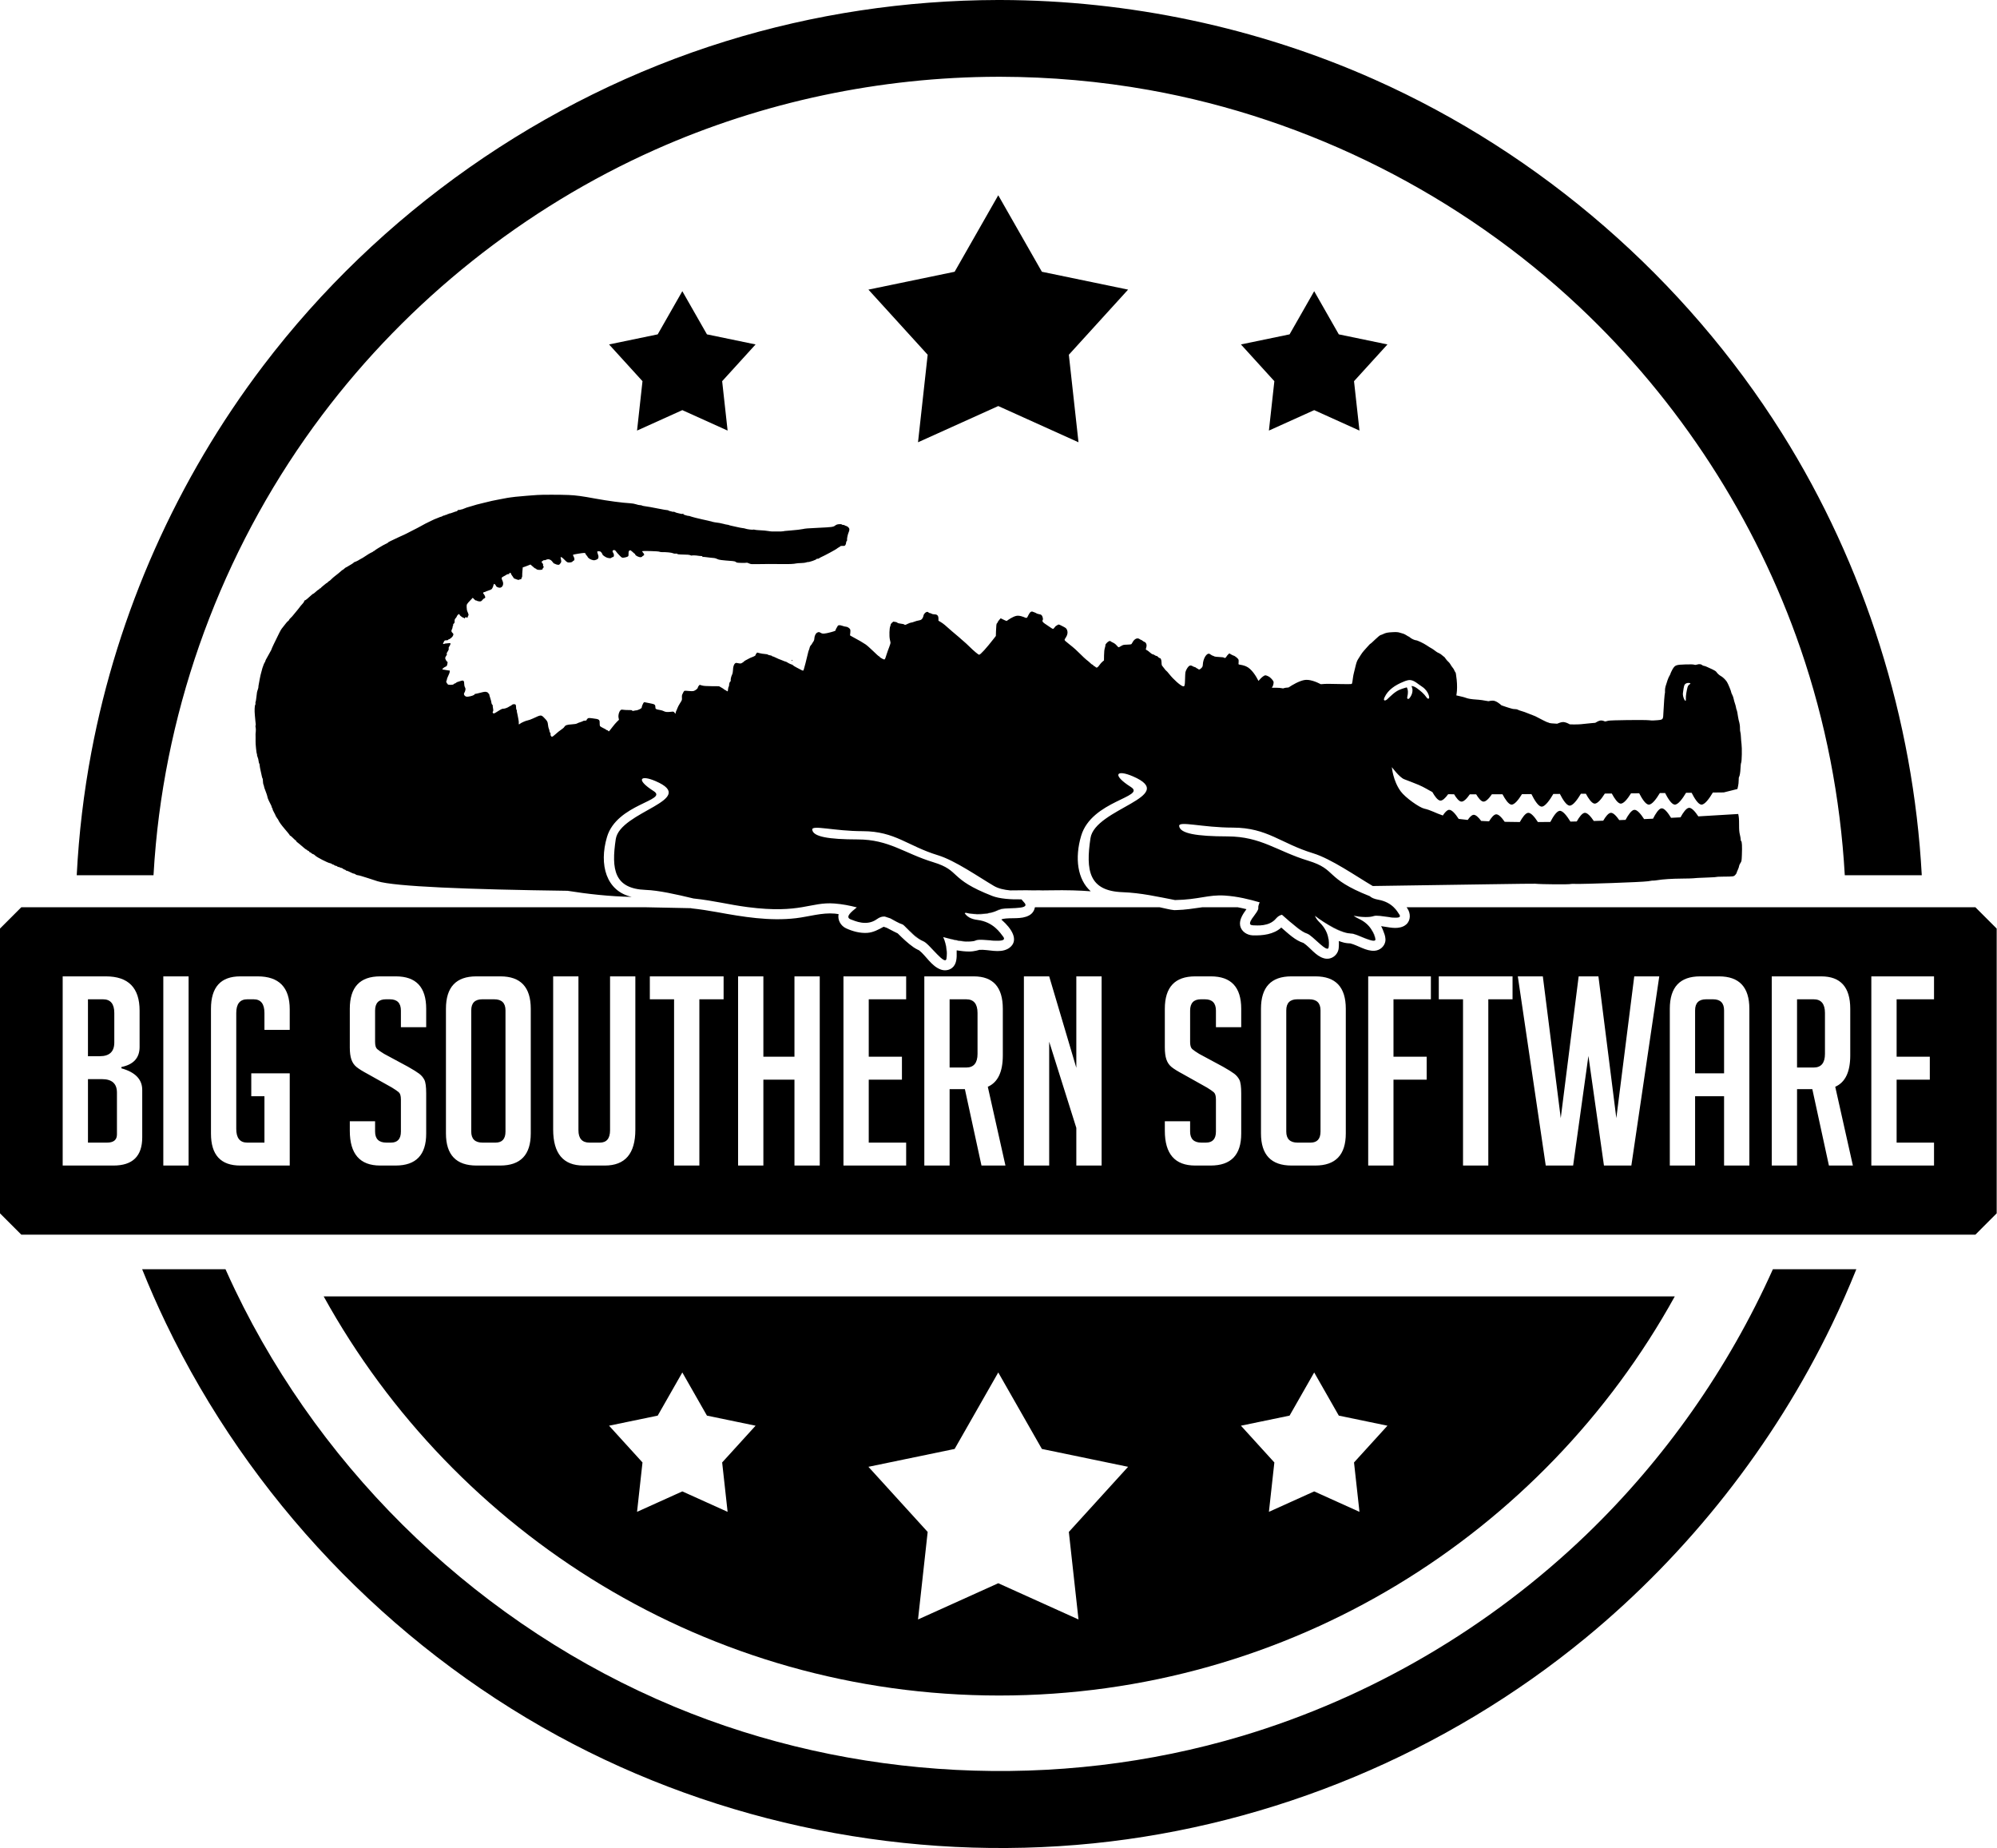 <?xml version="1.0" encoding="UTF-8" standalone="no"?><!DOCTYPE svg PUBLIC "-//W3C//DTD SVG 1.1//EN" "http://www.w3.org/Graphics/SVG/1.1/DTD/svg11.dtd"><svg width="100%" height="100%" viewBox="0 0 2048 1895" version="1.1" xmlns="http://www.w3.org/2000/svg" xmlns:xlink="http://www.w3.org/1999/xlink" xml:space="preserve" xmlns:serif="http://www.serif.com/" style="fill-rule:evenodd;clip-rule:evenodd;stroke-linejoin:round;stroke-miterlimit:1.414;"><path d="M1903.74,1301.39c-7.721,19.191 -16.078,38.124 -25.062,56.755c-59.815,124.045 -147.415,234.736 -252.437,321.181c-143.191,117.86 -320.867,191.997 -504.751,210.7c-188.458,19.169 -382.696,-19.248 -549.54,-110.266c-173.436,-94.615 -316.015,-244.444 -401.743,-422.908c-8.75,-18.214 -16.892,-36.715 -24.423,-55.462l85.469,0c3.201,7.173 6.502,14.301 9.902,21.381c91.534,190.586 254.02,345.44 450.456,427.17c182.539,75.947 392.441,86.803 582.419,29.915c131.453,-39.363 253.606,-110.922 352.809,-206.357c80.371,-77.319 145.674,-170.308 191.327,-272.109l85.574,0Zm-1825.05,-404c2.161,-42.313 7.151,-84.509 15.017,-126.223c26.99,-143.126 87.869,-279.865 176.235,-396.182c118.785,-156.359 286.665,-274.592 474.587,-332.775c90.053,-27.882 184.256,-41.979 278.694,-42.209c1.02,-0.001 2.041,-0.001 3.061,0c131.436,0.32 263.055,28.024 383.043,81.43c171.318,76.254 318.757,204.667 418.079,362.663c85.094,135.363 134.788,293.784 143.444,453.296l-78.949,0c-4.511,-79.065 -19.66,-157.466 -45.365,-232.22c-45.711,-132.935 -124.645,-254.549 -227.253,-350.934c-121.553,-114.18 -276.525,-192.565 -440.83,-221.948c-50.222,-8.981 -101.28,-13.456 -152.295,-13.578l-2.809,0c-120.632,0.287 -241.022,25.608 -351.162,74.63c-134.476,59.853 -253.273,154.598 -341.932,272.382c-95.861,127.351 -155.541,280.915 -170.432,439.814c-0.993,10.604 -1.79,21.224 -2.389,31.854l-78.744,0Z"/><path d="M1442.54,930.246l583.3,0c7.279,7.28 14.559,14.559 21.838,21.839l0,292l-21.838,21.839l-2004,0l-21.839,-21.839l0,-292l21.839,-21.839l640.881,0c15.286,0.329 30.572,0.62 45.857,0.941l0.944,0.226c8.691,0.925 17.328,2.269 25.927,3.832c26.385,4.821 53.917,9.422 80.916,6.198c13.25,-1.582 26.474,-5.859 39.721,-4.699c1.565,0.137 3.923,0.518 3.923,0.518c-1.249,6.161 2.348,12.135 7.779,14.613c6.642,3.032 14.251,5.111 21.7,4.61c6.044,-0.407 11.529,-3.384 16.727,-6.269c0,0 3.184,1.086 3.184,1.086c5.385,2.947 11.239,5.723 11.239,5.723c5.17,5.095 10.399,10.158 16.329,14.274c2.476,1.718 5.654,3.127 5.654,3.127c7.188,5.623 12.59,16.306 22.373,19.728c3.864,1.352 8.239,0.747 11.352,-1.701c4.819,-3.789 4.934,-10.388 4.75,-16.655c-0.064,-1.901 0.116,-1.363 0.116,-1.363c4.244,0.679 8.526,1.192 12.817,1.192c5.293,0 10.296,-1.713 10.296,-1.713c9.259,-0.656 20.395,3.849 29.429,-1.16c0.534,-0.296 1.049,-0.628 1.536,-0.997c10.358,-7.858 1.402,-20.27 -7.419,-28.052c-1.645,-1.434 -1.136,-0.658 -0.253,-1.139l0.67,-0.375c8.987,-1.64 18.963,0.787 27.072,-3.595c3.791,-2.049 5.402,-5.337 6.024,-8.35l127.888,0l0.649,0.127c4.823,0.948 9.604,2.362 14.251,2.793c0.042,0.004 1.778,-0.035 2.279,-0.047c8.946,-0.22 17.695,-1.612 26.444,-2.873l36.498,0c2.984,0.567 5.95,1.233 8.892,1.951l-0.14,0.193c-3.413,4.689 -7.384,10.559 -6.349,16.428c0.046,0.258 0.099,0.515 0.161,0.769c1.366,5.627 6.926,9.197 12.683,9.458c10.348,0.353 21.675,-0.963 29.37,-8.012c7.319,6.321 14.303,13.181 22.766,15.815c7.235,4.846 12.439,13.336 21.018,15.721c7.454,2.073 14.152,-3.28 15.054,-9.993c0.401,-2.981 0.202,-7.748 0.202,-7.748c1.761,0.657 3.546,1.254 5.373,1.701c2.944,0.72 6.384,0.759 6.384,0.759c8.228,2.112 16.041,8.077 24.793,7.552c5.705,-0.341 10.302,-4.565 11.144,-9.754c0.494,-3.041 -0.704,-6.69 -0.704,-6.69c-1.024,-2.814 -1.951,-5.562 -3.297,-8.17c-0.698,-1.323 -0.016,-0.586 -0.016,-0.586c7.108,0.912 15.137,3.364 22.201,0.258c0.472,-0.207 0.932,-0.441 1.375,-0.704c0.649,-0.386 1.265,-0.829 1.828,-1.326c4.767,-4.213 4.586,-11.373 1.301,-16.292c-0.292,-0.447 -0.589,-0.891 -0.892,-1.33Zm-1333.96,70.855l-44.304,0l0,193.967l52.139,0c19.631,0 29.446,-9.635 29.446,-28.906l0,-48.626c0,-10.806 -7.114,-18.19 -21.342,-22.153l0,-1.35c12.427,-2.522 18.64,-9.365 18.64,-20.532l0,-37.28c0,-23.413 -11.526,-35.119 -34.579,-35.12Zm1759.21,0l-50.788,0l0,193.967l25.934,0l0,-78.343l15.669,0l17.019,78.343l24.584,0l-18.1,-80.774c10.266,-4.503 15.398,-15.219 15.398,-32.148l0,-47.816c0,-22.152 -9.905,-33.228 -29.716,-33.229Zm-1674.38,0l-25.934,0l0,193.967l25.934,0l0,-193.967Zm735.886,0l-64.296,0l0,193.967l64.296,0l0,-23.503l-38.361,0l0,-64.565l34.038,0l0,-23.503l-34.038,0l0,-58.893l38.361,0l0,-23.503Zm538.136,0l-64.295,0l0,193.967l25.934,0l0,-88.068l34.039,0l0,-23.503l-34.039,0l0,-58.893l38.361,0l0,-23.503Zm515.985,0l-64.296,0l0,193.967l64.296,0l0,-23.503l-38.361,0l0,-64.565l34.038,0l0,-23.503l-34.038,0l0,-58.893l38.361,0l0,-23.503Zm-1241.34,0l-75.641,0l0,23.503l24.853,0l0,170.464l25.935,0l0,-170.464l24.853,0l0,-23.503Zm809.096,0l-75.641,0l0,23.503l24.854,0l0,170.464l25.934,0l0,-170.464l24.853,0l0,-23.503Zm-202.071,0l-24.854,0c-20.711,0.001 -31.067,11.077 -31.067,33.229l0,127.78c0,21.972 10.446,32.958 31.338,32.958l24.313,0c20.892,0 31.337,-10.986 31.337,-32.958l0,-127.78c0,-22.152 -10.355,-33.228 -31.067,-33.229Zm-943.09,0l-16.209,0c-20.711,0.001 -31.067,11.077 -31.067,33.229l0,39.712c0,5.042 0.54,9.14 1.621,12.291c1.081,3.152 2.837,5.719 5.268,7.7c2.431,1.981 6.348,4.412 11.751,7.294l24.584,13.777c3.242,1.981 5.583,3.602 7.024,4.863c1.441,1.261 2.161,3.692 2.161,7.294l0,32.958c0,7.564 -3.422,11.346 -10.266,11.346l-4.592,0c-7.744,0 -11.617,-3.782 -11.617,-11.346l0,-10.536l-25.934,0l0,9.726c0,23.773 10.356,35.659 31.067,35.659l15.939,0c20.892,0 31.337,-10.896 31.337,-32.688l0,-41.332c0,-6.844 -0.63,-11.482 -1.891,-13.913c-1.26,-2.431 -3.016,-4.503 -5.268,-6.214c-2.251,-1.71 -6.078,-4.097 -11.481,-7.158l-24.584,-13.238c-3.241,-1.981 -5.583,-3.602 -7.023,-4.862c-1.441,-1.261 -2.162,-3.692 -2.162,-7.294l0,-32.148c0,-7.744 3.692,-11.616 11.077,-11.617l4.052,0c7.564,0.001 11.346,3.873 11.346,11.617l0,17.019l25.934,0l0,-18.91c0,-22.152 -10.355,-33.228 -31.067,-33.229Zm835.841,0l-16.209,0c-20.712,0.001 -31.067,11.077 -31.067,33.229l0,39.712c0,5.042 0.54,9.14 1.621,12.291c1.08,3.152 2.836,5.719 5.268,7.7c2.431,1.981 6.348,4.412 11.751,7.294l24.584,13.777c3.242,1.981 5.583,3.602 7.024,4.863c1.44,1.261 2.161,3.692 2.161,7.294l0,32.958c0,7.564 -3.422,11.346 -10.266,11.346l-4.592,0c-7.745,0 -11.617,-3.782 -11.617,-11.346l0,-10.536l-25.934,0l0,9.726c0,23.773 10.356,35.659 31.067,35.659l15.939,0c20.892,0 31.337,-10.896 31.337,-32.688l0,-41.332c0,-6.844 -0.63,-11.482 -1.891,-13.913c-1.261,-2.431 -3.017,-4.503 -5.268,-6.214c-2.251,-1.71 -6.078,-4.097 -11.481,-7.158l-24.584,-13.238c-3.242,-1.981 -5.583,-3.602 -7.024,-4.862c-1.44,-1.261 -2.161,-3.692 -2.161,-7.294l0,-32.148c0,-7.744 3.692,-11.616 11.076,-11.617l4.053,0c7.564,0.001 11.346,3.873 11.346,11.617l0,17.019l25.934,0l0,-18.91c0,-22.152 -10.355,-33.228 -31.067,-33.229Zm-728.592,0l-24.853,0c-20.712,0.001 -31.068,11.077 -31.068,33.229l0,127.78c0,21.972 10.446,32.958 31.338,32.958l24.313,0c20.892,0 31.337,-10.986 31.337,-32.958l0,-127.78c0,-22.152 -10.355,-33.228 -31.067,-33.229Zm-249.077,0l-17.83,0c-19.991,0.001 -29.986,11.077 -29.986,33.229l0,128.05c0,21.792 9.995,32.688 29.986,32.688l50.788,0l0,-94.552l-39.442,0l0,23.503l13.508,0l0,47.546l-17.56,0c-7.564,0 -11.346,-4.682 -11.346,-14.047l0,-118.866c0,-9.365 3.782,-14.047 11.346,-14.048l6.484,0c7.384,0.001 11.076,4.684 11.076,14.048l0,17.29l25.934,0l0,-21.072c0,-22.512 -10.986,-33.768 -32.958,-33.769Zm734.535,0l-50.788,0l0,193.967l25.934,0l0,-78.343l15.669,0l17.019,78.343l24.584,0l-18.1,-80.774c10.265,-4.503 15.398,-15.219 15.398,-32.148l0,-47.816c0,-22.152 -9.905,-33.228 -29.716,-33.229Zm-405.494,0l-25.934,0l0,156.957c0,24.674 10.356,37.01 31.067,37.01l21.882,0c20.892,0 31.338,-12.247 31.338,-36.74l0,-157.227l-25.935,0l0,157.767c0,8.465 -3.511,12.697 -10.536,12.697l-10.535,0c-7.565,0 -11.347,-4.232 -11.347,-12.697l0,-157.767Zm1169.75,0l-19.45,0c-20.712,0.001 -31.068,11.077 -31.068,33.229l0,160.738l25.935,0l0,-71.049l29.716,0l0,71.049l25.934,0l0,-160.738c0,-22.152 -10.355,-33.228 -31.067,-33.229Zm-980.1,0l-25.934,0l0,193.967l25.934,0l0,-88.068l31.878,0l0,88.068l25.934,0l0,-193.967l-25.934,0l0,82.396l-31.878,0l0,-82.396Zm293.112,0l-25.935,0l0,193.967l25.935,0l0,-126.97l27.825,88.339l0,38.631l25.934,0l0,-193.967l-25.934,0l0,93.742l-27.825,-93.742Zm506.259,0l-25.665,0l28.636,193.967l28.096,0l15.668,-112.382l15.939,112.382l28.096,0l28.635,-193.967l-25.664,0l-18.37,145.341l-18.37,-145.341l-20.261,0l-18.37,145.341l-18.37,-145.341Zm-1074.11,170.464l-13.237,0c-7.744,0 -11.616,-3.782 -11.616,-11.346l0,-124.268c0,-7.564 3.782,-11.346 11.346,-11.347l12.157,0c7.744,0.001 11.616,3.783 11.616,11.347l0,124.268c0,7.564 -3.421,11.346 -10.266,11.346Zm835.841,0l-13.237,0c-7.744,0 -11.616,-3.782 -11.616,-11.346l0,-124.268c0,-7.564 3.781,-11.346 11.346,-11.347l12.157,0c7.744,0.001 11.616,3.783 11.616,11.347l0,124.268c0,7.564 -3.422,11.346 -10.266,11.346Zm-1234.31,0l-19.451,0l0,-65.105l14.318,0c10.266,0 15.398,4.592 15.398,13.777l0,42.954c0,5.583 -3.421,8.374 -10.265,8.374Zm1658.44,-71.049l-29.716,0l0,-64.565c0,-7.564 3.781,-11.346 11.346,-11.347l7.024,0c7.564,0.001 11.346,3.783 11.346,11.347l0,64.565Zm-777.218,-5.943l-17.02,0l0,-69.969l17.02,0c7.744,0.001 11.616,4.683 11.616,14.048l0,41.873c0,9.365 -3.872,14.048 -11.616,14.048Zm869.069,0l-17.02,0l0,-69.969l17.02,0c7.744,0.001 11.616,4.683 11.616,14.048l0,41.873c0,9.365 -3.872,14.048 -11.616,14.048Zm-1757.59,-11.616l-12.157,0l0,-58.353l15.399,0c7.744,0.001 11.616,4.683 11.616,14.048l0,30.257c0,9.365 -4.952,14.047 -14.858,14.048Zm865.726,-98.671l0.002,0l-0.046,-0.02l0.044,0.02Zm-0.397,-0.194c0.051,0.027 0.102,0.054 0.153,0.079c0.054,0.027 0.109,0.053 0.164,0.079l-0.164,-0.079l-0.153,-0.079Zm-0.278,-0.155l0.073,0.042l-0.131,-0.076l0.058,0.034Zm-0.139,-0.082l0.03,0.017l-0.151,-0.092l0.121,0.075Zm-0.409,-0.262l0.065,0.043l-0.126,-0.085l0.061,0.042Zm-0.146,-0.099l0.031,0.021l-0.16,-0.111l0.129,0.09Zm-0.432,-0.309l0.068,0.049l-0.155,-0.115l0.087,0.066Zm-5.511,-5.085c1.68,1.81 3.441,3.534 5.408,5.007c-1.575,-1.186 -3.442,-2.987 -5.408,-5.007Zm7.36,-15.393c3.333,8.606 2.596,15.948 2.608,18.963c0.001,0.451 -0.025,0.843 -0.076,1.181c1.004,-6.553 -0.019,-13.708 -2.532,-20.144Zm391.6,9.6l0.066,0.031l-0.129,-0.061l0.063,0.03Zm-0.675,-0.354l0.063,0.036l-0.119,-0.068l0.056,0.032Zm-6.535,-5.142c1.935,1.831 3.955,3.586 6.276,4.989c0.053,0.032 0.106,0.064 0.159,0.095c-1.788,-1.048 -4.059,-2.966 -6.435,-5.084Zm9.642,-5.399c0.807,4.104 0.486,7.375 0.493,9.02c0.002,0.429 -0.033,0.791 -0.102,1.092l0.047,-0.212c0.69,-3.193 0.454,-6.564 -0.438,-9.9Zm-436.646,-13.593c0.724,0.417 1.391,0.892 1.967,1.464c5.689,5.626 11.085,12.086 18.345,15.3c1.223,0.541 2.364,1.2 3.443,1.948c-1.053,-0.852 -1.982,-1.449 -2.732,-1.678c-3.509,-1.074 -11.618,-8.1 -20.268,-16.78c-0.255,-0.082 -0.507,-0.167 -0.755,-0.254Zm42.53,13.165c9.948,2.778 20.412,5.571 29.889,4.057c-6.374,1.018 -18.952,-1.035 -29.889,-4.057Zm43.432,2.834c4.92,0.445 9.892,1.188 14.845,0.557c-3.592,0.439 -9.501,-0.176 -14.845,-0.557Zm396.689,0.699l0.072,0.006l-0.142,-0.013l0.07,0.007Zm-0.756,-0.101l0.072,0.011l-0.136,-0.023l0.064,0.012Zm-16.664,-6.052c5.464,1.988 10.578,4.863 16.368,5.997c0.061,0.012 0.121,0.023 0.182,0.034c-4.069,-0.738 -11.135,-4.074 -16.55,-6.031Zm-387.305,5.264c-1.136,0.09 -2.12,0.415 -3.082,0.739c0.075,-0.034 0.146,-0.069 0.216,-0.105c0.661,-0.34 1.648,-0.537 2.866,-0.634c0,0 0,0 0,0Zm23.105,0.718l-0.149,0.02l0.071,-0.009l0.078,-0.011Zm0.447,-0.07l-0.179,0.03l0.145,-0.024l0.034,-0.006Zm0.213,-0.04l-0.153,0.029l0.069,-0.013l0.084,-0.016Zm0.844,-0.218l-0.07,0.023l0.064,-0.021l0.006,-0.002Zm378.821,-10.298c2.047,3.466 2.841,6.528 3.398,8.032c0.149,0.401 0.241,0.753 0.279,1.06l-0.028,-0.214c-0.433,-3.118 -1.756,-6.117 -3.649,-8.878Zm-67.353,3.155c-5.169,-1.956 -9.477,-5.901 -13.815,-9.488l-0.423,-0.348c5.983,4.907 11.304,8.707 14.238,9.836l0.033,0.013c0.241,0.091 0.466,0.165 0.673,0.219c0.691,0.181 1.547,0.651 2.517,1.32c-0.989,-0.59 -2.032,-1.106 -3.146,-1.522l-0.044,-0.017l-0.019,-0.008l-0.014,-0.005Zm50.955,1.39l0.162,0.058l-0.165,-0.059l-0.042,-0.015l0.045,0.016Zm-8.465,-1.517c2.686,0.501 5.469,0.479 8.139,1.403c-2.324,-0.814 -4.296,-1.333 -5.519,-1.217c-0.725,0.069 -1.608,0.001 -2.62,-0.186Zm-26.445,-12.738l0.168,0.111c8.121,5.313 16.663,10.725 26.052,12.584c-6.379,-1.263 -17.559,-7.007 -26.22,-12.695Zm-446.248,7.24c0,0 1.07,0.325 -0.007,-0.004c-0.003,-0.001 0.005,0.003 0.007,0.004Zm382.273,-2.411c-1.169,0.044 -2.256,0.036 -3.22,0.01c1.042,0.04 2.135,0.033 3.22,-0.01Zm0.385,-0.016l-0.195,0.009l0.096,-0.004l0.099,-0.005Zm0.224,-0.011l-0.051,0.003l0.022,-0.001l0.029,-0.002Zm-10.182,-2.895l-0.008,0.035l0.022,-0.098l-0.014,0.063Zm3.379,-5.95c-1.497,1.858 -2.868,3.784 -3.363,5.88c0.39,-1.605 1.802,-3.71 3.363,-5.88Zm65.812,3.475c0.391,0.481 0.825,0.976 1.305,1.488c-0.449,-0.481 -0.888,-0.976 -1.305,-1.488Zm-472.476,1.449l0.078,0.022l-0.206,-0.061l0.128,0.039Zm435.911,-6.996c0.047,0.042 3.977,3.547 8.056,6.991c-2.62,-2.217 -5.317,-4.595 -7.954,-7.014l-0.102,0.023Zm-436.821,6.714c0.223,0.072 0.45,0.143 0.682,0.213l-0.336,-0.103l-0.346,-0.11Zm34.971,-3.085l0.132,0.043c0,0 3.669,1.96 5.829,3.15l-0.39,-0.215c-1.813,-1.004 -3.478,-1.999 -5.084,-2.822l-0.487,-0.156Zm438.297,1.773l0.071,0.088l-0.096,-0.119l0.025,0.031Zm-360.722,-7.434l-0.057,-0.015c-0.32,0.159 -0.646,0.317 -0.978,0.473c2.318,3.34 5.532,5.792 12.434,6.78c-4.732,-0.689 -9.45,-2.525 -12.434,-6.78c0.553,-0.262 0.86,-0.398 1.035,-0.458Zm360.373,6.987l0.003,0.003l-0.008,-0.01l0.005,0.007Zm-0.165,-0.221l0.003,0.005l-0.007,-0.009l0.004,0.004Zm-443.275,-2.908c-2.306,-0.18 -4.719,0.434 -7.503,2.339c2.234,-1.512 4.852,-2.528 7.503,-2.339Zm442.815,2.258l0.003,0.005l-0.049,-0.073l0.046,0.068Zm-0.142,-0.213l0.021,0.033l-0.114,-0.178l0.093,0.145Zm-1.385,-2.694c0.301,0.815 0.721,1.659 1.291,2.549c-0.513,-0.804 -0.955,-1.651 -1.291,-2.549Zm-33.977,-1.17c-2.027,0.458 -3.924,1.522 -5.776,3.599c1.555,-1.728 3.491,-3.07 5.776,-3.599Zm73.583,1.029c1.031,0.809 2.306,1.604 3.89,2.396l-0.166,-0.085c-1.509,-0.782 -3.214,-1.955 -3.629,-2.245l-0.095,-0.066Zm-476.218,2.327l0.078,0.026l-0.137,-0.045l0.059,0.019Zm-4.621,-1.532c0.085,0.028 2.298,0.772 4.451,1.477c-1.419,-0.466 -2.864,-0.958 -4.337,-1.468l-0.114,-0.009Zm515.795,0.365c3.484,0.674 7.028,1.213 10.441,0.671c-2.33,0.356 -6.306,-0.113 -10.441,-0.671Zm10.556,0.652l-0.104,0.017l0.073,-0.012l0.031,-0.005Zm0.188,-0.034l-0.069,0.013l0.041,-0.008l0.028,-0.005Zm0.162,-0.035l-0.133,0.029c0.044,-0.009 0.089,-0.019 0.133,-0.029c0.048,-0.01 0.095,-0.022 0.142,-0.034l-0.142,0.034Zm-45.343,-1.65c6.207,1.113 12.756,1.997 18.571,0.645c-4.53,0.941 -11.908,0.535 -18.571,-0.645Zm-40.137,0.017c0.025,0.019 0.694,0.524 1.693,1.255c-0.607,-0.459 -1.185,-0.91 -1.728,-1.352l0.035,0.097Zm-470.292,-8.795l0.42,0.109c-3.152,2.644 -6.559,5.361 -7.988,7.673l-0.061,0.1c1.949,-3.27 5.183,-5.375 8.049,-7.773l-0.423,-0.109l0.003,0Zm141.844,4.394c-7.473,2.699 -20.915,3.211 -28.927,1.422c9.518,2.164 19.949,1.869 28.927,-1.422Zm410.867,-2.678c0.954,1.094 1.723,2.141 2.351,3.06c-0.642,-0.987 -1.437,-2.028 -2.351,-3.06Zm-400.711,-0.393c-3.654,0.285 -6.586,1.717 -9.638,2.878l-0.296,0.111c1.181,-0.44 2.204,-0.936 3.023,-1.489c1.257,-0.846 3.819,-1.259 6.911,-1.5c0,0 0,0 0,0Zm260.188,-0.433l0,0.054l0,-0.026l0,-0.028Zm-0.005,-0.111l0.003,0.045l-0.001,-0.021l-0.002,-0.024Zm-248.758,0.004l0.561,-0.034l0.053,-0.004l-0.614,0.038Zm1.224,-0.078l-0.435,0.029l0.332,-0.022l0.103,-0.007Zm0.595,-0.045l-0.383,0.029l0.245,-0.018l0.138,-0.011Zm0.927,-0.079l-0.113,0.01l0.055,-0.005l0.058,-0.005Zm0.402,-0.039l-0.068,0.006l0.055,-0.005l0.013,-0.001Zm0.487,-0.053l-0.108,0.012l0.054,-0.005l0.054,-0.007Zm0.81,-0.099l-0.106,0.014l0.029,-0.004l0.077,-0.01Zm0.329,-0.046l-0.122,0.017l0.057,-0.008l0.065,-0.009Zm0.311,-0.047l-0.11,0.017l0.075,-0.011l0.035,-0.006Zm-224.913,-0.297c-0.361,0.058 -0.721,0.114 -1.082,0.17l-0.635,0.098c0.575,-0.088 1.142,-0.177 1.702,-0.268l0.015,0Zm225.723,0.158l-0.172,0.032l0.165,-0.031l0.007,-0.001Zm0.247,-0.049l-0.147,0.029l0.142,-0.028l0.005,-0.001Zm0.242,-0.051l0.199,-0.045l0.02,-0.004l-0.219,0.049Z"/><path id="Alligator" d="M555.198,575.806c-0.126,0.016 0.265,0.61 0.874,1.334c0.769,0.913 1.049,1.633 0.887,2.277c-0.142,0.569 0.015,1.149 0.399,1.467c0.56,0.465 0.548,0.59 -0.106,1.069c-0.408,0.298 -0.744,0.891 -0.745,1.317c-0.006,0.617 -0.438,0.827 -2.112,1.019c-2.038,0.234 -4.441,-0.29 -4.441,-0.968c0,-0.182 -0.304,-0.331 -0.676,-0.331c-0.372,0 -1.343,-0.665 -2.156,-1.479c-0.814,-0.813 -1.582,-1.479 -1.707,-1.479c-0.126,0 -0.454,-0.309 -0.729,-0.686c-0.458,-0.626 -0.684,-0.604 -2.583,0.251c-1.144,0.515 -2.959,1.204 -4.033,1.531l-1.953,0.595l-0.326,3.486c-0.179,1.918 -0.286,4.18 -0.236,5.028c0.049,0.848 -0.114,1.668 -0.363,1.821c-0.248,0.154 -0.451,0.648 -0.451,1.099c0,0.574 -0.292,0.82 -0.973,0.82c-0.534,0 -1.16,0.189 -1.391,0.42c-0.277,0.277 -0.914,0.252 -1.88,-0.073c-2.784,-0.939 -3.786,-1.399 -3.786,-1.742c0,-0.189 -0.551,-1.046 -1.225,-1.904c-0.673,-0.858 -1.352,-1.988 -1.507,-2.511c-0.308,-1.034 -0.554,-1.132 -1.442,-0.569c-0.321,0.202 -0.454,0.578 -0.296,0.833c0.184,0.297 0.04,0.37 -0.396,0.203c-0.604,-0.232 -2.584,0.486 -3.163,1.146c-0.116,0.133 -1.115,0.673 -2.219,1.2c-2.317,1.108 -2.478,1.759 -1.125,4.554c1.654,3.416 0.039,7.208 -3.016,7.086c-1.634,-0.066 -3.783,-1.245 -3.783,-2.076c0,-0.285 -0.391,-0.874 -0.87,-1.307c-0.745,-0.675 -0.928,-0.699 -1.262,-0.171c-0.214,0.339 -0.392,0.857 -0.396,1.15c-0.005,0.293 -0.389,1.347 -0.857,2.341c-0.787,1.675 -1.077,1.884 -3.909,2.831c-1.683,0.562 -3.24,1.173 -3.46,1.356c-0.221,0.184 -0.75,0.334 -1.175,0.334c-0.88,0 -1.519,1.211 -0.859,1.627c0.741,0.467 2.062,3.195 1.904,3.933c-0.082,0.384 -0.567,0.807 -1.077,0.938c-0.51,0.131 -1.302,0.804 -1.761,1.496c-0.459,0.692 -1.248,1.363 -1.755,1.49c-1.102,0.276 -3.536,-0.138 -4.289,-0.729c-0.296,-0.233 -0.652,-0.31 -0.791,-0.17c-0.14,0.139 -0.91,-0.42 -1.71,-1.244l-1.454,-1.499l-1.978,2.087c-4.424,4.663 -4.319,4.473 -4.272,7.603c0.026,1.806 0.329,3.47 0.825,4.541c1.09,2.354 1.454,4.015 0.879,4.015c-0.258,0 -0.469,0.484 -0.469,1.076c0,1 -0.103,1.056 -1.478,0.798c-1.194,-0.224 -1.48,-0.147 -1.48,0.403c0,0.374 -0.19,0.681 -0.423,0.681c-0.232,0 -0.422,-0.201 -0.422,-0.448c0,-0.246 -0.18,-0.336 -0.4,-0.2c-0.497,0.307 -4.187,-2.336 -4.223,-3.025c-0.055,-1.074 -1.009,-1.03 -1.974,0.093c-0.555,0.647 -1.01,1.386 -1.01,1.642c0,0.257 -0.505,1.012 -1.122,1.678c-0.891,0.96 -1.109,1.59 -1.054,3.034c0.054,1.431 -0.126,1.959 -0.835,2.456c-0.541,0.378 -0.803,0.893 -0.654,1.28c0.136,0.356 0.065,0.759 -0.157,0.896c-0.222,0.138 -0.41,0.762 -0.418,1.387c-0.008,0.625 -0.287,1.613 -0.619,2.194c-0.892,1.561 -0.763,2.693 0.423,3.724c1.226,1.067 1.291,1.591 0.417,3.342c-0.605,1.213 -3.495,3.499 -4.423,3.499c-0.238,0 -0.432,0.19 -0.432,0.423c0,0.232 -0.808,0.432 -1.796,0.443c-1.697,0.02 -1.848,0.124 -2.73,1.901c-0.866,1.744 -0.878,1.881 -0.176,1.881c0.417,0 0.874,-0.116 1.015,-0.257c0.142,-0.142 1.077,-0.302 2.078,-0.357c1.001,-0.055 2.011,-0.151 2.243,-0.215c0.233,-0.066 0.776,-0.094 1.208,-0.066c0.634,0.041 0.73,0.268 0.501,1.179c-0.155,0.621 -0.659,1.606 -1.118,2.19c-0.561,0.714 -0.756,1.423 -0.594,2.16c0.175,0.797 -0.125,1.652 -1.098,3.119c-0.986,1.489 -1.214,2.145 -0.867,2.493c0.348,0.348 0.197,0.834 -0.576,1.847c-0.576,0.756 -1.048,1.792 -1.048,2.303c0,1.088 1.562,3.776 2.194,3.776c0.271,0 0.329,0.598 0.155,1.585c-0.473,2.665 -0.64,2.953 -2.047,3.53c-1.562,0.641 -3.552,2.34 -3.178,2.715c0.139,0.139 1.08,0.332 2.092,0.43c1.012,0.097 2.544,0.348 3.404,0.558c0.86,0.209 1.668,0.276 1.796,0.148c0.127,-0.128 0.232,0.293 0.232,0.936c0,1.152 -0.53,2.628 -2.14,5.945c-0.451,0.93 -0.819,2.118 -0.819,2.641c0,0.523 -0.156,0.951 -0.348,0.951c-0.576,0 -0.015,2.584 0.613,2.825c0.32,0.123 0.581,0.488 0.581,0.812c0,0.882 5.847,0.84 6.187,-0.045c0.134,-0.348 0.54,-0.634 0.903,-0.634c0.364,0 1.019,-0.323 1.455,-0.718c0.436,-0.395 1.022,-0.761 1.301,-0.815c0.279,-0.053 1.54,-0.471 2.802,-0.929c3.358,-1.218 4.25,-0.712 4.274,2.424c0.01,1.442 0.317,2.924 0.785,3.803c0.614,1.152 0.691,1.783 0.383,3.153c-0.211,0.942 -0.598,1.969 -0.86,2.284c-0.913,1.101 -0.632,2.656 0.645,3.565c0.971,0.692 1.619,0.817 3.237,0.625c2.867,-0.339 6.357,-1.556 6.357,-2.216c0,-0.307 0.333,-0.562 0.739,-0.568c0.407,-0.005 2.817,-0.552 5.356,-1.215c3.842,-1.004 4.888,-1.134 6.233,-0.775c0.917,0.245 1.719,0.758 1.856,1.189c0.132,0.417 0.419,0.758 0.635,0.758c0.217,0 0.394,0.336 0.394,0.746c0,0.41 0.355,1.714 0.788,2.898c0.432,1.185 0.908,2.797 1.058,3.586c0.149,0.788 0.363,1.908 0.475,2.489c0.113,0.581 0.489,1.266 0.837,1.521c0.348,0.256 0.523,0.573 0.39,0.706c-0.132,0.133 -0.015,1.328 0.26,2.655c0.399,1.92 0.39,2.621 -0.041,3.427c-0.456,0.851 -0.438,1.117 0.111,1.666c0.589,0.589 0.859,0.536 2.759,-0.54c1.159,-0.657 3.034,-1.815 4.167,-2.574c1.283,-0.86 2.545,-1.365 3.341,-1.338c1.52,0.05 4.557,-1.015 6.172,-2.165c0.635,-0.452 1.333,-0.822 1.552,-0.822c0.219,0 0.742,-0.381 1.162,-0.846c0.857,-0.946 3.127,-1.141 3.931,-0.338c0.279,0.279 0.507,1.505 0.507,2.723c0,1.218 0.201,2.339 0.448,2.491c0.246,0.153 0.407,0.686 0.359,1.187c-0.048,0.501 0.021,1.195 0.155,1.544c0.134,0.349 0.331,1.205 0.44,1.902c0.109,0.698 0.514,2.789 0.9,4.649c0.385,1.859 0.6,3.904 0.478,4.543c-0.239,1.243 0.192,1.491 1.098,0.633c1.094,-1.034 6.084,-3.244 7.954,-3.522c1.046,-0.156 3.613,-1.091 5.705,-2.077c8.138,-3.836 8.142,-3.836 11.506,-0.373c3.032,3.121 3.366,3.758 3.7,7.05c0.16,1.58 0.558,3.386 0.886,4.014c0.327,0.628 0.596,1.641 0.598,2.252c0,0.611 0.302,1.358 0.666,1.661c0.368,0.305 0.569,0.912 0.451,1.362c-0.312,1.195 0.581,2.84 1.543,2.84c0.458,0 2.132,-1.227 3.721,-2.726c1.589,-1.499 4.084,-3.496 5.545,-4.437c1.461,-0.941 2.955,-2.235 3.32,-2.874c1.009,-1.766 2.699,-2.357 7.589,-2.653c2.953,-0.179 4.801,-0.495 5.494,-0.94c0.574,-0.37 2.134,-0.985 3.466,-1.367c1.332,-0.382 2.532,-0.873 2.666,-1.09c0.134,-0.217 0.993,-0.395 1.909,-0.395c1.102,0 1.666,-0.189 1.666,-0.559c0,-0.309 0.428,-0.959 0.951,-1.445c0.921,-0.855 1.09,-0.866 5.387,-0.347c6.671,0.806 7.231,1.198 7.115,4.968c-0.046,1.459 0.141,2.666 0.475,3.068c0.303,0.366 1.811,1.262 3.349,1.991c1.538,0.73 2.859,1.488 2.937,1.686c0.077,0.197 0.436,0.358 0.798,0.358c0.362,0 0.903,0.332 1.203,0.739c0.515,0.699 0.589,0.693 1.342,-0.109c0.438,-0.468 1.859,-2.275 3.157,-4.016c1.299,-1.74 3.301,-4.079 4.45,-5.197l2.089,-2.031l-0.421,-2.13c-0.49,-2.48 0.349,-5.864 1.855,-7.48c0.81,-0.869 1.109,-0.925 3.281,-0.617c1.314,0.187 3.762,0.299 5.439,0.249c2.306,-0.068 3.134,0.061 3.396,0.528c0.274,0.491 0.647,0.531 1.807,0.199c0.804,-0.231 1.935,-0.42 2.514,-0.42c0.58,0 2.055,-0.506 3.279,-1.125c1.742,-0.881 2.224,-1.343 2.224,-2.127c0,-0.551 0.488,-1.966 1.086,-3.144c0.99,-1.955 1.184,-2.118 2.218,-1.863c0.623,0.154 3.027,0.633 5.34,1.066c4.683,0.875 5.302,1.327 5.302,3.878c0,1.938 0.503,2.264 4.469,2.898c1.595,0.255 3.482,0.823 4.193,1.262c1.442,0.892 3.848,1.088 7.541,0.614c2.378,-0.305 2.505,-0.272 3.433,0.892l0.964,1.208l0.317,-1.462c0.175,-0.804 0.438,-1.558 0.583,-1.674c0.145,-0.117 0.608,-1.223 1.031,-2.46c0.422,-1.236 1.695,-3.668 2.828,-5.405c1.95,-2.986 2.051,-3.282 1.882,-5.483c-0.099,-1.279 -0.001,-2.651 0.215,-3.047c0.216,-0.396 0.703,-1.419 1.081,-2.272c0.377,-0.854 0.973,-1.662 1.323,-1.796c0.35,-0.134 2.294,-0.056 4.32,0.173c2.247,0.255 4.205,0.268 5.019,0.034c1.841,-0.527 4.327,-2.502 4.327,-3.436c0,-0.424 0.428,-1.257 0.951,-1.852l0.952,-1.081l2.323,0.681c1.712,0.501 4.33,0.695 9.932,0.74l7.606,0.06l2.536,1.419c1.394,0.781 2.599,1.59 2.676,1.797c0.078,0.207 0.322,0.376 0.545,0.376c0.222,0 0.966,0.414 1.651,0.921c0.685,0.506 1.342,0.823 1.46,0.704c0.119,-0.119 0.302,-1.132 0.407,-2.252c0.105,-1.119 0.391,-2.236 0.635,-2.48c0.244,-0.244 0.443,-1.061 0.443,-1.817c0,-1.516 0.772,-3.528 1.352,-3.528c0.204,0 0.325,-0.428 0.269,-0.951c-0.157,-1.458 0.463,-4.144 1.4,-6.058c0.558,-1.141 0.886,-2.791 0.965,-4.86c0.18,-4.685 1.719,-7.579 3.814,-7.169c4.09,0.801 4.158,0.799 5.762,-0.214c0.869,-0.549 1.696,-1.184 1.836,-1.411c0.14,-0.227 0.774,-0.675 1.409,-0.996c1.284,-0.648 2.937,-1.527 3.901,-2.074c0.349,-0.198 0.919,-0.474 1.268,-0.614c0.348,-0.139 1.631,-0.648 2.851,-1.131c1.339,-0.529 2.225,-1.14 2.233,-1.54c0.008,-0.364 0.393,-1.116 0.856,-1.672l0.842,-1.011l2.631,0.673c1.446,0.369 3.834,0.742 5.305,0.828c1.471,0.086 2.803,0.355 2.958,0.597c0.156,0.242 1.187,0.573 2.291,0.736c1.104,0.162 2.007,0.474 2.007,0.692c0,0.219 0.256,0.397 0.569,0.397c0.313,0 1.121,0.266 1.796,0.591c3.618,1.745 6.003,2.79 6.366,2.79c0.224,0 1.169,0.368 2.1,0.818c0.931,0.449 2.251,0.95 2.932,1.113c0.682,0.162 1.524,0.526 1.873,0.808c0.841,0.679 4.365,2.332 4.972,2.332c0.264,0 0.631,0.261 0.817,0.582c0.186,0.32 1.934,1.414 3.884,2.43c1.95,1.016 4.193,2.187 4.985,2.6c0.792,0.414 1.588,0.66 1.77,0.548c0.317,-0.196 1.04,-2.562 2.365,-7.745c1.062,-4.151 2.382,-9.546 2.715,-11.093c0.175,-0.814 0.517,-1.859 0.76,-2.324c0.242,-0.465 0.567,-1.544 0.721,-2.399c0.154,-0.854 0.746,-1.995 1.316,-2.535c0.569,-0.541 1.039,-1.127 1.043,-1.303c0.005,-0.177 0.546,-1.065 1.204,-1.973c0.823,-1.136 1.22,-2.226 1.269,-3.481c0.101,-2.573 1.278,-5.163 2.723,-5.993c1.594,-0.914 2.233,-0.882 3.985,0.201c1.761,1.088 3.92,0.932 10.188,-0.734c4.072,-1.082 5.321,-1.658 4.939,-2.277c-0.111,-0.178 0.234,-0.965 0.765,-1.747c0.531,-0.783 1.09,-1.751 1.243,-2.151c0.466,-1.215 2.248,-1.353 4.918,-0.38c1.351,0.493 2.995,0.896 3.654,0.896c1.412,0 3.78,1.509 4.359,2.779c0.233,0.513 0.276,2.004 0.1,3.499l-0.307,2.603l1.508,0.917c0.829,0.505 2.933,1.664 4.676,2.577c3.193,1.67 5.447,3 9.72,5.735c1.278,0.819 4.811,3.924 7.85,6.902c3.038,2.977 5.754,5.414 6.035,5.414c0.28,0 0.617,0.28 0.749,0.623c0.131,0.342 1.284,1.134 2.561,1.759c2.764,1.353 2.539,1.572 4.398,-4.279c0.739,-2.327 1.995,-5.847 2.792,-7.823c0.897,-2.224 1.364,-3.994 1.228,-4.648c-0.121,-0.581 -0.42,-2.007 -0.666,-3.169c-0.718,-3.401 -0.439,-11.729 0.449,-13.387c0.21,-0.393 0.383,-1.087 0.383,-1.543c0,-0.456 0.674,-1.422 1.498,-2.146c1.233,-1.082 1.647,-1.237 2.333,-0.87c0.459,0.246 1.016,0.335 1.239,0.197c0.222,-0.137 0.952,0.155 1.621,0.649c0.816,0.604 2.105,0.975 3.918,1.13c1.487,0.128 3.03,0.516 3.43,0.865c0.655,0.571 0.994,0.503 3.387,-0.687c1.463,-0.728 3.091,-1.323 3.618,-1.323c0.526,0 1.662,-0.295 2.524,-0.655c1.637,-0.684 4.357,-1.457 5.801,-1.648c1.797,-0.238 2.987,-1.169 3.702,-2.9c0.405,-0.978 0.736,-2.067 0.736,-2.42c0,-0.352 0.559,-1.254 1.244,-2.003c1.348,-1.476 2.952,-1.782 3.827,-0.728c0.289,0.348 0.931,0.64 1.425,0.648c0.495,0.007 1.269,0.292 1.72,0.633c0.451,0.341 1.706,0.621 2.79,0.621c2.909,0 4.204,1.325 4.215,4.311l0.009,2.238l2.182,1.268c1.199,0.697 3.144,2.091 4.322,3.096c3.384,2.887 6.616,5.719 7.368,6.457c0.717,0.703 5.986,5.161 7.43,6.286c0.453,0.354 1.31,1.118 1.902,1.699c0.593,0.581 1.934,1.746 2.979,2.589c1.046,0.843 3.424,3.037 5.283,4.877c4.767,4.716 9.401,8.593 10.27,8.593c1.319,0 7.378,-6.659 15.049,-16.537l2.078,-2.674l0.139,-4.657c0.166,-5.519 0.488,-8.249 0.97,-8.249c0.193,0 0.469,-0.428 0.614,-0.951c0.145,-0.523 0.933,-1.704 1.751,-2.624l1.488,-1.673l1.358,0.682c2.123,1.065 3.643,1.749 4.723,2.117c2.237,-1.651 6.339,-4.408 9.794,-5.23c3.073,-0.731 7.171,0.769 9.9,2.051c0.792,-0.141 1.315,-0.258 1.354,-0.313c0.074,-0.103 0.7,-1.322 1.391,-2.71c1.553,-3.117 2.932,-4.052 4.689,-3.18c0.661,0.329 1.405,0.608 1.653,0.621c0.249,0.014 0.964,0.36 1.59,0.77c0.626,0.41 1.944,0.855 2.929,0.988c2.265,0.307 3.042,1.003 3.685,3.297c0.399,1.425 0.4,2.04 0.006,2.777c-0.421,0.787 -0.375,1.123 0.275,1.984c0.431,0.57 1.351,1.354 2.045,1.743c0.694,0.389 2.677,1.733 4.408,2.986c1.731,1.253 3.431,2.298 3.779,2.323c0.348,0.025 1.085,-0.619 1.639,-1.432c0.554,-0.814 1.234,-1.555 1.51,-1.646c0.277,-0.091 0.998,-0.513 1.605,-0.937c1.095,-0.766 1.127,-0.759 4.438,0.91c3.887,1.96 4.431,2.364 5.096,3.786c1.267,2.709 0.751,5.58 -1.608,8.94c-1.136,1.618 -0.985,2.086 1.208,3.737c1.08,0.814 2.467,1.955 3.081,2.537c0.614,0.581 2.039,1.722 3.166,2.535c1.127,0.814 4.439,3.864 7.361,6.78c2.923,2.915 5.953,5.768 6.734,6.338c1.435,1.05 3.36,2.696 4.934,4.22c0.473,0.458 1.049,0.833 1.28,0.833c0.231,0 0.694,0.38 1.029,0.845c0.335,0.465 0.824,0.845 1.085,0.845c0.262,0 0.808,0.368 1.215,0.818c1.031,1.139 2.189,0.516 4.02,-2.162c0.803,-1.175 2.156,-2.694 3.005,-3.376l1.544,-1.242l0.077,-5.189c0.054,-3.649 0.309,-5.955 0.858,-7.771c0.43,-1.42 0.681,-2.682 0.558,-2.805c-0.431,-0.431 2.127,-3.297 3.435,-3.85c1.103,-0.465 1.424,-0.461 1.968,0.028c0.357,0.321 1.537,0.977 2.622,1.457c1.161,0.514 2.611,1.651 3.522,2.763c0.852,1.04 1.743,1.89 1.98,1.89c0.237,0 1.387,-0.589 2.556,-1.308c1.92,-1.182 2.503,-1.319 5.998,-1.41c2.128,-0.056 4.094,-0.24 4.367,-0.409c0.274,-0.169 0.802,-0.913 1.175,-1.654c1.889,-3.75 5.004,-5.338 7.286,-3.714c0.686,0.489 1.441,0.888 1.677,0.888c0.237,0 0.968,0.452 1.625,1.005c0.657,0.553 1.575,1.08 2.039,1.169c0.464,0.089 1.147,0.804 1.517,1.588c0.652,1.38 0.593,2.673 -0.247,5.365c-0.219,0.701 -0.027,0.991 0.918,1.386c0.657,0.275 2.103,1.35 3.214,2.389c1.111,1.039 2.412,1.889 2.891,1.889c0.48,0 1.355,0.38 1.946,0.845c0.591,0.465 1.449,0.845 1.907,0.845c0.459,0 1.208,0.476 1.665,1.057c0.457,0.581 1.073,1.056 1.369,1.056c1.286,0 2.049,1.645 2.119,4.566c0.057,2.382 0.242,3.076 1.04,3.918c0.534,0.564 1.532,1.833 2.219,2.821c0.686,0.988 1.413,1.796 1.615,1.796c0.202,0 1.603,1.569 3.114,3.487c4.262,5.407 11.4,11.742 13.952,12.382c1.706,0.428 2.019,-0.57 2.157,-6.866c0.07,-3.209 0.227,-6.453 0.348,-7.209c0.286,-1.773 1.772,-4.647 3.169,-6.126c1.302,-1.378 2.532,-1.466 4.416,-0.318c0.761,0.464 1.68,0.845 2.043,0.845c0.363,0 1.068,0.382 1.567,0.846c0.499,0.465 1.201,0.846 1.559,0.846c0.358,0 0.651,0.19 0.651,0.422c0,0.917 1.599,0.347 2.956,-1.054c1.171,-1.208 1.449,-1.842 1.525,-3.486c0.301,-6.545 4.13,-12.558 7.039,-11.054c0.521,0.27 1.232,0.728 1.58,1.02c0.349,0.291 1.11,0.669 1.691,0.842c0.581,0.172 1.282,0.493 1.558,0.713c0.275,0.22 2.544,0.479 5.041,0.575c2.701,0.104 4.659,0.366 4.833,0.646c0.47,0.761 1.832,0.254 2.378,-0.885c0.277,-0.578 1.075,-1.599 1.773,-2.268l1.27,-1.217l1.897,1.112c1.043,0.611 2.148,1.124 2.455,1.139c0.903,0.045 4.315,2.696 4.903,3.809c0.351,0.662 0.454,1.79 0.292,3.202c-0.106,0.92 -0.185,1.474 0.054,2.075c2.673,0.4 5.299,1.009 7.493,1.926c5.845,2.439 10.566,10.477 12.83,14.975c0.318,-0.334 0.672,-0.729 1.03,-1.151c2.229,-2.634 4.809,-4.58 6.072,-4.58c0.905,0 3.207,0.984 4.397,1.879c1.651,1.242 3.778,3.781 3.958,4.724c0.261,1.367 -0.469,4.38 -1.295,5.336c-0.351,0.407 -0.467,0.753 -0.257,0.77c0.211,0.017 2.189,0.033 4.397,0.033c2.208,0 4.653,0.199 5.433,0.439c0.983,0.303 1.696,0.301 2.324,-0.008c0.599,-0.294 1.732,-0.489 4.774,-0.731c4.122,-2.721 10.56,-6.494 15.991,-7.58c5.408,-1.082 12.482,1.833 17.118,4.233c3.082,-0.318 5.679,-0.404 9.086,-0.346c2.789,0.047 8.589,0.148 12.889,0.225c4.299,0.077 8.322,0.067 8.939,-0.022c1.218,-0.176 1.189,-0.088 2.019,-6.293c0.223,-1.674 0.609,-3.766 0.856,-4.648c0.247,-0.882 1.012,-4.003 1.7,-6.936c0.91,-3.878 1.63,-5.917 2.638,-7.479c0.762,-1.181 2.05,-3.226 2.864,-4.543c0.813,-1.318 2.146,-3.126 2.959,-4.017c0.814,-0.892 2.335,-2.604 3.381,-3.806c2.241,-2.575 3.443,-3.77 3.793,-3.77c0.139,0 2.219,-1.905 4.622,-4.232c2.403,-2.327 4.868,-4.348 5.478,-4.491c0.61,-0.143 1.774,-0.59 2.588,-0.993c2.723,-1.35 4.574,-1.732 9.629,-1.986c4.095,-0.206 5.484,-0.116 7.522,0.489c1.374,0.408 3.069,0.911 3.766,1.118c0.698,0.207 2.124,0.947 3.17,1.642c1.046,0.696 2.052,1.267 2.236,1.267c0.184,0 0.745,0.383 1.246,0.851c1.364,1.27 4.973,2.955 6.332,2.955c1.236,0 7.712,3.076 10.681,5.075c2.315,1.558 3.961,2.576 5.685,3.517c0.802,0.438 2.323,1.514 3.381,2.391c1.057,0.876 2.598,1.809 3.424,2.072c0.826,0.263 2.34,1.236 3.364,2.163c1.024,0.927 1.994,1.685 2.156,1.685c0.162,0 0.852,0.842 1.534,1.872c0.682,1.03 1.837,2.374 2.567,2.988c0.729,0.614 1.568,1.552 1.863,2.084c0.836,1.507 2.725,4.268 3.37,4.926c0.321,0.328 0.85,1.262 1.175,2.076c0.326,0.813 0.751,1.588 0.944,1.721c0.529,0.366 0.793,1.774 1.457,7.786c0.566,5.116 0.527,10.961 -0.098,14.613l-0.259,1.513l3.313,0.75c3.504,0.792 5.725,1.405 7.116,1.963c1.603,0.643 5.503,1.281 9.086,1.486c4.374,0.251 9.38,0.939 13.432,1.771c1.546,-0.373 3.146,-0.627 4.546,-0.58c3.231,0.108 6.939,3.098 8.823,4.829c1.004,0.358 1.985,0.692 2.569,0.872c0.93,0.286 2.071,0.675 2.535,0.866c0.465,0.191 1.702,0.58 2.748,0.866c1.046,0.286 2.452,0.688 3.126,0.893c0.674,0.206 2.06,0.374 3.079,0.374c1.02,0 2.274,0.275 2.789,0.61c0.515,0.336 1.697,0.802 2.626,1.036c2.046,0.515 6.144,1.962 8.452,2.985c0.93,0.412 2.641,1.077 3.804,1.477c1.162,0.401 2.474,0.921 2.917,1.157c5.654,3.017 12.179,6.261 12.604,6.261c0.295,0 1.026,0.257 1.622,0.568c0.691,0.361 3.564,0.662 8.192,0.86c1.774,-0.783 3.742,-1.475 5.47,-1.665c2.404,-0.265 5.303,1.029 7.495,2.303c5.114,0.244 11.009,0.072 14.312,-0.435c1.511,-0.232 5.124,-0.595 8.029,-0.807c1.248,-0.091 2.525,-0.202 3.791,-0.327c1.446,-0.91 3.411,-1.982 5.101,-2.32c1.523,-0.304 3.416,0.283 4.956,0.965c1.401,-0.261 2.474,-0.516 3.056,-0.742c1.729,-0.671 37.803,-1.053 42.067,-0.539c2.81,0.338 5.056,0.328 8.595,-0.041c6.011,-0.626 5.826,-0.363 6.177,-8.811c0.297,-7.158 1.216,-19.016 1.472,-19.016c0.131,0 0.17,-0.971 0.088,-2.158c-0.083,-1.193 0.157,-3.224 0.535,-4.543c1.439,-5.015 2.969,-9.206 3.914,-10.722c0.541,-0.867 0.983,-1.747 0.983,-1.955c0,-0.406 1.437,-3.542 2.255,-4.921c2.611,-4.399 3.541,-4.753 13.291,-5.059c4.996,-0.157 7.984,-0.079 8.87,0.23c1.006,0.35 1.732,0.333 2.934,-0.068c2.15,-0.718 4.222,-0.531 5.303,0.476c0.49,0.456 1.354,0.829 1.921,0.829c0.567,0 2.14,0.564 3.497,1.253c2.649,1.347 8.115,3.293 9.259,5.06c0.875,1.351 2.908,3.241 4.203,3.908c2.092,1.076 4.876,3.684 6.478,6.069c1.201,1.789 4.532,9.822 4.532,10.93c0,0.352 0.459,1.461 1.019,2.464c0.559,1.002 1.21,2.863 1.445,4.135c0.235,1.271 0.808,3.358 1.273,4.637c0.465,1.278 0.977,3.18 1.138,4.226c0.161,1.045 0.433,2.092 0.606,2.324c0.342,0.46 1.135,4.362 1.503,7.395c0.127,1.046 0.399,2.473 0.605,3.17c0.978,3.302 1.428,6.137 1.348,8.498c-0.048,1.419 0.118,3.12 0.368,3.778c0.251,0.658 0.523,2.919 0.606,5.025c0.082,2.106 0.358,5.35 0.612,7.209c0.59,4.313 0.327,17.907 -0.371,19.212c-0.281,0.524 -0.586,3.072 -0.676,5.661c-0.153,4.343 -0.834,8.252 -1.567,8.984c-0.166,0.166 -0.302,1.776 -0.302,3.578c0,1.802 -0.283,4.386 -0.628,5.741c-0.249,0.973 -0.498,2.136 -0.649,2.994l-14.018,3.504c0,0 -4.051,0.044 -11.203,0.119c-3.532,5.982 -8.474,12.956 -12.041,12.361c-3.166,-0.527 -6.874,-6.475 -9.731,-12.136l-1.42,0.014l-4.299,0.043c-3.519,5.917 -8.363,12.664 -11.874,12.079c-3.115,-0.519 -6.756,-6.289 -9.594,-11.867l-5.043,0.048l-0.353,0.004c-3.505,5.851 -8.258,12.392 -11.717,11.815c-3.069,-0.511 -6.647,-6.117 -9.467,-11.617l-2.364,0.022l-6.009,0.055c-3.404,5.474 -7.718,11.047 -10.922,10.513c-2.831,-0.472 -6.095,-5.279 -8.798,-10.339l-6.524,0.056l-0.61,0.005c-3.381,5.398 -7.617,10.804 -10.775,10.278c-2.79,-0.465 -6,-5.139 -8.679,-10.117l-5.096,0.04c-3.522,5.929 -8.384,12.718 -11.905,12.131c-3.134,-0.522 -6.8,-6.358 -9.646,-11.968c-2.251,0.016 -4.496,0.032 -6.731,0.047c-3.548,6.102 -8.701,13.562 -12.385,12.949c-3.29,-0.549 -7.166,-6.952 -10.064,-12.803c-3.28,0.019 -6.522,0.038 -9.718,0.056c-3.422,5.531 -7.795,11.232 -11.034,10.692c-2.879,-0.48 -6.207,-5.443 -8.935,-10.597c-3.736,0.015 -7.373,0.028 -10.893,0.038c-2.988,4.307 -6.328,7.912 -8.933,7.478c-2.281,-0.38 -4.843,-3.574 -7.166,-7.446c-2.249,0.001 -4.425,0.001 -6.521,0c-2.982,4.292 -6.312,7.879 -8.912,7.446c-2.291,-0.382 -4.866,-3.604 -7.198,-7.5c-2.235,-0.016 -4.278,-0.035 -6.111,-0.058c-2.809,3.873 -5.85,6.932 -8.262,6.53c-2.539,-0.423 -5.426,-4.332 -7.944,-8.783c-3.839,-1.906 -8.205,-4.847 -14.124,-7.358c-5.382,-2.283 -11.73,-4.573 -14.802,-5.788c-4.899,-1.939 -12.581,-12.391 -12.581,-12.391c0,0 1.024,13.878 9.104,24.883c4.728,6.439 19.096,16.569 24.113,17.684c6.765,1.504 11.521,4.515 19.046,7.027c2.031,-3.092 4.18,-5.461 6.125,-5.785c2.967,-0.494 6.887,4.25 10.154,9.303c2.859,0.387 5.957,0.735 9.271,1.045c1.916,-2.808 3.918,-4.908 5.741,-5.212c2.349,-0.391 5.296,2.501 8.043,6.231c2.611,0.149 5.308,0.283 8.085,0.402c2.274,-3.737 4.763,-6.776 6.984,-7.146c2.641,-0.44 6.037,3.27 9.056,7.654c5.006,0.11 10.189,0.183 15.516,0.224c2.598,-4.709 5.64,-8.976 8.299,-9.419c2.993,-0.499 6.955,4.333 10.239,9.434c4.203,-0.022 8.466,-0.06 12.775,-0.113c2.8,-5.421 6.318,-10.871 9.343,-11.375c3.303,-0.551 7.786,5.39 11.236,11.022c2.154,-0.047 4.314,-0.096 6.479,-0.148c2.523,-4.467 5.419,-8.396 7.965,-8.82c2.778,-0.463 6.391,3.666 9.522,8.342c3.226,-0.097 6.452,-0.2 9.671,-0.307c2.413,-4.134 5.119,-7.636 7.514,-8.035c2.6,-0.433 5.931,3.155 8.913,7.449c2.161,-0.082 4.314,-0.166 6.46,-0.251c2.696,-5.038 5.946,-9.81 8.766,-10.28c3.002,-0.5 6.979,4.362 10.269,9.481c3.077,-0.137 6.126,-0.275 9.139,-0.414c2.61,-5.161 5.795,-10.134 8.55,-10.614c2.914,-0.509 6.79,4.513 9.963,9.72c3.295,-0.166 6.529,-0.331 9.694,-0.497c2.636,-4.83 5.753,-9.277 8.47,-9.73c2.858,-0.476 6.6,3.907 9.791,8.745c17.505,-0.976 31.779,-1.86 40.92,-2.448c0.714,3.252 0.875,5.321 0.87,10.838c-0.005,5.553 0.168,7.662 0.837,10.354c0.462,1.86 0.84,4.093 0.845,4.965c0.006,0.872 0.176,1.585 0.385,1.585c0.877,0 1.171,5.323 0.801,14.471c-0.246,6.069 -0.287,6.282 -1.562,8.208c-0.721,1.087 -1.31,2.448 -1.31,3.025c0,0.577 -0.57,2.256 -1.268,3.732c-0.697,1.476 -1.267,2.941 -1.267,3.257c0,0.315 -0.618,1.229 -1.374,2.03c-1.585,1.681 -1.672,1.693 -12.531,1.778c-3.697,0.029 -6.652,0.167 -6.566,0.305c0.085,0.138 -3.689,0.389 -8.386,0.558c-9.896,0.356 -14.369,0.594 -16.149,0.859c-0.697,0.103 -5.451,0.222 -10.564,0.262c-10.762,0.084 -20.139,0.687 -25.969,1.67c-1.5,0.253 -3.212,0.43 -3.804,0.392c-0.593,-0.037 -1.172,-0.027 -1.288,0.022c-0.116,0.05 -2.018,0.345 -4.226,0.658c-7.001,0.991 -67.551,2.996 -73.833,2.722c-2.66,-0.116 -5.063,-0.083 -5.34,0.073c-1.084,0.611 -29.918,0.403 -36.617,-0.264c-1.975,-0.196 -67.325,0.895 -166.497,2.342l-0.122,-0.071c-16.704,-9.805 -42.443,-27.815 -61.039,-33.484c-33.398,-10.18 -46.783,-26.225 -82.206,-26.319c-31.36,-0.027 -55.722,-7.146 -55.157,-1.639c0.793,7.72 17.795,10.593 49.526,10.649c34.538,0.061 50.644,15.116 82.669,24.877c30.173,9.197 16.162,17.797 63.247,36.392c1.788,1.614 4.452,2.868 8.861,3.665c14.647,2.647 19.453,12.221 21.414,15.063c0.444,0.644 0.662,1.175 0.686,1.609c0.252,4.64 -21.668,-1.765 -26.723,0.045c-4.285,1.533 -13.078,1.14 -20.776,-0.277c1.269,0.996 2.907,1.971 5.038,2.943c13.542,6.177 15.838,16.64 17.038,19.878c3.176,8.567 -19.796,-5.372 -25.641,-4.818c-6.647,0.631 -26.566,-10.257 -36.088,-17.99c0.73,2.052 2.215,4.291 4.933,6.97c10.599,10.45 9.165,21.065 9.181,24.518c0.043,9.137 -16.75,-11.839 -22.43,-13.325c-4.153,-1.086 -15.257,-9.86 -25.481,-19.235c-2.192,0.466 -4.232,1.626 -6.224,3.992c-7.045,8.364 -19.424,6.943 -23.244,6.874c-10.108,-0.185 5.953,-13.329 5.168,-17.91c-0.212,-1.24 0.336,-3.229 1.415,-5.652c-10.616,-3.093 -22.488,-6.086 -35.698,-6.959c-17.094,-1.128 -26.485,4.162 -51.113,4.607c-17.594,-3.363 -34.715,-7.368 -53.889,-8.074c-34.514,-1.27 -37.802,-22.286 -32.821,-55.393c4.591,-30.513 91.33,-42.77 43.52,-63.374c-17.109,-7.372 -21.826,-1.619 -2.16,10.871c16.35,10.384 -40.167,13.826 -50.923,50.107c-6.743,22.748 -3.84,44.716 9.821,56.878c-11.046,-0.868 -24.272,-1.321 -41.522,-0.997c-2.693,0.051 -5.399,0.081 -8.111,0.092c-2.323,-0.173 -5.222,-0.131 -8.479,-0.025c-2.706,-0.026 -5.414,-0.07 -8.118,-0.13l-6.108,0.057l-10.174,0.092c-6.237,-0.566 -12.146,-1.862 -16.748,-4.563c-15.687,-9.208 -39.858,-26.122 -57.322,-31.445c-31.363,-9.56 -43.933,-24.628 -77.199,-24.716c-29.45,-0.026 -52.329,-6.711 -51.797,-1.54c0.745,7.25 16.711,9.949 46.509,10.001c32.434,0.057 47.559,14.195 77.634,23.362c28.57,8.708 14.957,16.847 60.506,34.611c7.265,2.834 18.972,3.724 29.879,3.465c1.315,1.431 2.284,2.668 2.969,3.434c7.345,8.215 -21.78,3.919 -27.142,7.532c-6.17,4.159 -23.898,5.153 -33.063,2.779c-0.32,0.159 -0.646,0.317 -0.978,0.473c2.393,3.448 5.74,5.949 13.114,6.872c16.432,2.056 23.467,13.502 26.138,16.855c7.066,8.873 -22.369,1.306 -28.008,4.214c-4.852,2.503 -20.334,0.164 -33.251,-3.479c4.25,9.423 3.4,17.65 3.413,20.887c0.045,11.532 -18.071,-14.943 -24.199,-16.817c-3.509,-1.074 -11.618,-8.1 -20.268,-16.78c-5.34,-1.731 -9.322,-4.513 -12.992,-6.393c-1.889,-0.603 -3.825,-1.258 -5.81,-1.945c-2.488,-0.236 -5.094,0.443 -8.151,2.662c-10.527,7.64 -22.646,1.751 -26.532,0.375c-6.656,-2.356 0.072,-7.512 5.918,-12.417c-7.166,-1.88 -14.78,-3.364 -22.856,-3.988c-24.716,-1.909 -34.505,10.731 -88.938,3.707c-19.939,-2.573 -33.943,-6.568 -55.639,-8.855c-18.273,-4.385 -35.943,-8.317 -48.952,-8.796c-32.412,-1.192 -35.5,-20.928 -30.822,-52.019c4.311,-28.655 85.767,-40.165 40.868,-59.514c-16.066,-6.924 -20.496,-1.521 -2.028,10.209c15.355,9.751 -37.72,12.983 -47.821,47.055c-8.435,28.452 -0.798,55.607 25.375,61.433c-22.801,-0.463 -45.58,-3.008 -65.861,-6.258c-103.07,-1.39 -177.067,-4.366 -194.78,-9.783c-2.37,-0.725 -18.371,-6.147 -20.038,-6.147c-0.771,0 -1.885,-0.381 -2.476,-0.846c-0.591,-0.464 -1.38,-0.845 -1.753,-0.845c-0.373,0 -1.009,-0.164 -1.413,-0.364c-3.799,-1.886 -5.494,-2.605 -6.121,-2.6c-0.407,0.005 -0.739,-0.18 -0.739,-0.408c0,-0.228 -0.523,-0.539 -1.163,-0.69c-0.639,-0.151 -1.59,-0.662 -2.112,-1.136c-0.522,-0.474 -1.07,-0.741 -1.217,-0.594c-0.148,0.148 -0.666,-0.01 -1.152,-0.35c-0.486,-0.341 -1.294,-0.619 -1.795,-0.619c-0.501,0 -1.147,-0.286 -1.437,-0.635c-0.289,-0.348 -0.954,-0.633 -1.478,-0.633c-0.524,0 -1.19,-0.286 -1.48,-0.634c-0.289,-0.349 -0.86,-0.634 -1.268,-0.634c-0.407,0 -0.957,-0.261 -1.221,-0.58c-0.265,-0.319 -1.148,-0.687 -1.962,-0.819c-2.378,-0.386 -13.384,-6.032 -14.992,-7.691c-0.786,-0.811 -1.744,-1.474 -2.13,-1.474c-0.385,0 -1.213,-0.476 -1.84,-1.057c-0.627,-0.581 -1.415,-1.056 -1.752,-1.056c-0.337,0 -0.613,-0.265 -0.613,-0.589c0,-0.323 -0.475,-0.706 -1.056,-0.852c-0.581,-0.146 -1.057,-0.453 -1.057,-0.681c0,-0.228 -0.237,-0.418 -0.528,-0.418c-0.485,-0.005 -3.03,-2.031 -7.271,-5.792c-0.92,-0.816 -2.107,-1.768 -2.638,-2.116c-0.531,-0.348 -0.86,-0.802 -0.732,-1.009c0.127,-0.207 0.024,-0.376 -0.229,-0.376c-0.253,0 -1.559,-1.141 -2.903,-2.535c-1.343,-1.395 -2.669,-2.536 -2.945,-2.536c-0.277,0 -0.502,-0.143 -0.502,-0.317c-0.001,-0.174 -0.473,-0.888 -1.049,-1.585c-0.576,-0.697 -1.194,-1.458 -1.373,-1.69c-0.179,-0.233 -1.379,-1.659 -2.666,-3.169c-3.52,-4.131 -5.801,-7.268 -6.495,-8.93c-0.343,-0.82 -0.92,-1.737 -1.282,-2.038c-0.362,-0.3 -0.658,-0.809 -0.658,-1.129c0,-0.32 -0.19,-0.581 -0.423,-0.581c-0.232,0 -0.422,-0.256 -0.422,-0.568c0,-0.312 -0.476,-1.405 -1.057,-2.43c-1.506,-2.658 -2.322,-4.486 -2.322,-5.204c0,-0.343 -0.19,-0.74 -0.422,-0.884c-0.233,-0.144 -0.424,-0.583 -0.429,-0.976c-0.006,-0.393 -0.279,-1.19 -0.612,-1.771c-1.415,-2.47 -3.608,-7.318 -3.608,-7.978c0,-0.734 -1.719,-6.016 -2.613,-8.028c-0.451,-1.016 -0.889,-2.388 -0.973,-3.051c-0.084,-0.662 -0.299,-1.44 -0.477,-1.729c-0.388,-0.627 -0.733,-2.913 -0.77,-5.098c-0.015,-0.871 -0.156,-1.585 -0.314,-1.585c-0.158,0 -0.501,-1.093 -0.763,-2.43c-0.262,-1.336 -0.836,-3.95 -1.276,-5.81c-0.44,-1.859 -0.848,-4.189 -0.905,-5.177c-0.057,-0.988 -0.237,-1.796 -0.399,-1.796c-0.163,0 -0.397,-0.713 -0.522,-1.585c-0.417,-2.914 -0.607,-3.693 -1.306,-5.368c-0.383,-0.916 -0.603,-1.906 -0.49,-2.202c0.114,-0.295 0.053,-0.633 -0.135,-0.749c-0.418,-0.258 -1.524,-10.959 -1.335,-12.916c0.033,-0.348 0.037,-2.06 0.01,-3.803c-0.027,-1.743 -0.05,-3.36 -0.055,-3.592c-0.005,-0.233 0.112,-1.527 0.256,-2.877c0.143,-1.35 0.07,-3.144 -0.163,-3.987c-0.233,-0.843 -0.263,-1.735 -0.067,-1.983c0.196,-0.247 0.276,-0.831 0.177,-1.296c-0.098,-0.464 -0.254,-1.89 -0.346,-3.168c-0.092,-1.279 -0.345,-4.037 -0.561,-6.128c-0.458,-4.427 -0.248,-9.846 0.412,-10.641c0.252,-0.305 0.35,-0.972 0.216,-1.484c-0.134,-0.512 -0.085,-1.132 0.108,-1.376c0.194,-0.245 0.567,-2.442 0.83,-4.883c0.573,-5.324 0.539,-5.141 1.49,-7.95c0.418,-1.236 0.675,-2.331 0.572,-2.434c-0.103,-0.103 0.081,-1.469 0.41,-3.036c0.328,-1.567 0.752,-3.895 0.942,-5.173c0.313,-2.107 1.083,-5.261 2.735,-11.199c0.614,-2.207 2.088,-5.721 2.626,-6.259c0.172,-0.172 0.372,-0.698 0.443,-1.169c0.072,-0.47 0.752,-1.843 1.51,-3.052c0.759,-1.208 1.939,-3.338 2.622,-4.733c0.684,-1.394 1.369,-2.631 1.522,-2.747c0.153,-0.116 0.412,-0.687 0.576,-1.268c0.163,-0.581 1.306,-3.148 2.539,-5.704c5.634,-11.678 6.896,-14.132 8.045,-15.637c4.067,-5.327 5.828,-7.426 6.547,-7.811c0.471,-0.252 0.856,-0.709 0.856,-1.013c0,-0.305 0.808,-1.297 1.796,-2.204c0.988,-0.907 2.109,-2.125 2.491,-2.706c0.382,-0.581 1.247,-1.627 1.922,-2.324c0.675,-0.698 2.093,-2.42 3.15,-3.829c2.309,-3.076 3.103,-4.047 4.904,-5.999c0.755,-0.819 1.373,-1.851 1.373,-2.294c0,-0.456 0.248,-0.751 0.573,-0.68c0.475,0.103 3.376,-2.258 7.509,-6.109c0.436,-0.407 0.955,-0.739 1.152,-0.739c0.198,0 0.925,-0.523 1.615,-1.163c2.161,-2.002 3.512,-3.063 3.9,-3.063c0.206,0 0.484,-0.286 0.618,-0.635c0.133,-0.348 0.534,-0.633 0.89,-0.633c0.356,0 0.647,-0.162 0.647,-0.36c0,-0.198 1.066,-1.196 2.369,-2.218c1.303,-1.023 2.621,-2.097 2.928,-2.388c0.308,-0.29 0.694,-0.527 0.858,-0.527c0.164,0 0.739,-0.476 1.277,-1.057c0.539,-0.582 1.148,-1.056 1.353,-1.056c0.206,0 1.155,-0.809 2.109,-1.797c0.954,-0.988 2.642,-2.461 3.751,-3.275c1.868,-1.369 5.366,-4.251 6.942,-5.716c0.368,-0.343 0.806,-0.623 0.974,-0.623c0.167,0 0.913,-0.57 1.656,-1.266c0.742,-0.696 1.496,-1.268 1.675,-1.268c0.179,0 1.13,-0.518 2.113,-1.15c0.983,-0.631 2.453,-1.507 3.266,-1.946c0.814,-0.439 1.923,-1.206 2.465,-1.705c0.541,-0.498 1.016,-0.837 1.056,-0.754c0.094,0.198 4.232,-1.755 4.518,-2.133c0.121,-0.16 0.691,-0.488 1.268,-0.731c1.223,-0.516 2.968,-1.594 8.231,-5.084c0.93,-0.616 2.498,-1.473 3.486,-1.903c0.988,-0.43 1.797,-0.943 1.797,-1.14c0,-0.198 0.285,-0.359 0.633,-0.359c0.349,0 0.634,-0.159 0.634,-0.353c0,-0.194 1.7,-1.36 3.777,-2.59c5.13,-3.037 5.636,-3.324 6.366,-3.622c0.349,-0.142 0.919,-0.44 1.268,-0.662c0.348,-0.223 0.966,-0.516 1.373,-0.652c0.407,-0.137 0.74,-0.407 0.74,-0.6c0,-0.194 1.282,-0.954 2.851,-1.689c1.569,-0.734 5.135,-2.425 7.924,-3.757c2.789,-1.332 5.737,-2.679 6.551,-2.994c0.813,-0.314 1.574,-0.68 1.69,-0.814c0.116,-0.135 2.873,-1.558 6.127,-3.162c3.254,-1.605 7.257,-3.693 8.895,-4.64c1.638,-0.947 3.636,-2.04 4.438,-2.428c0.802,-0.389 3.424,-1.673 5.828,-2.853c2.403,-1.18 4.537,-2.146 4.742,-2.146c0.204,0 1.411,-0.475 2.682,-1.056c1.27,-0.581 2.57,-1.057 2.889,-1.057c0.319,0 0.949,-0.28 1.4,-0.621c0.451,-0.341 1.237,-0.626 1.747,-0.633c0.509,-0.008 1.051,-0.218 1.205,-0.466c0.153,-0.248 0.531,-0.354 0.839,-0.236c0.308,0.119 0.785,-0.057 1.061,-0.389c0.276,-0.332 0.657,-0.507 0.847,-0.39c0.19,0.117 0.458,0.032 0.595,-0.19c0.137,-0.221 0.578,-0.379 0.98,-0.352c0.402,0.028 1.999,-0.46 3.55,-1.084c1.55,-0.623 3.12,-1.133 3.487,-1.133c0.367,0 0.666,-0.201 0.666,-0.448c0,-0.246 0.191,-0.33 0.423,-0.186c0.232,0.143 0.423,-0.037 0.423,-0.403c0,-0.504 0.301,-0.612 1.241,-0.447c0.683,0.121 1.363,0.026 1.509,-0.211c0.147,-0.238 0.431,-0.33 0.632,-0.206c0.201,0.124 1.567,-0.311 3.035,-0.967c1.468,-0.657 3.714,-1.435 4.992,-1.728c1.279,-0.294 2.706,-0.705 3.17,-0.914c1.024,-0.461 7.564,-2.239 10.776,-2.929c1.278,-0.275 2.895,-0.665 3.592,-0.866c2.581,-0.744 9.165,-2.187 12.559,-2.752c1.925,-0.32 4.831,-0.875 6.458,-1.232c1.627,-0.357 4.575,-0.836 6.55,-1.064c1.976,-0.229 4.068,-0.492 4.649,-0.586c0.581,-0.093 2.863,-0.295 5.071,-0.448c2.208,-0.154 4.585,-0.371 5.282,-0.482c0.697,-0.112 2.885,-0.286 4.86,-0.386c1.976,-0.101 5.209,-0.335 7.184,-0.521c1.817,-0.171 7.848,-0.256 14.398,-0.251l0.001,0c6.55,0.004 13.618,0.095 17.508,0.27c7.815,0.351 13.386,1.102 27.679,3.734c12.499,2.302 27.589,4.314 35.498,4.735c2.087,0.111 4.637,0.559 6.087,1.07c1.373,0.483 3.189,0.879 4.036,0.879c0.847,0 1.72,0.172 1.941,0.382c0.221,0.21 1.258,0.471 2.304,0.579c2.007,0.209 9.603,1.559 14.579,2.591c4.216,0.875 9.207,1.719 9.826,1.662c0.29,-0.026 0.528,0.14 0.528,0.372c0,0.231 0.284,0.312 0.633,0.178c0.349,-0.134 0.634,-0.043 0.634,0.202c0,0.244 0.238,0.359 0.528,0.255c0.291,-0.103 1.052,0.076 1.691,0.399c0.815,0.412 1.162,0.442 1.162,0.101c0,-0.353 0.167,-0.347 0.616,0.025c0.338,0.281 0.813,0.389 1.056,0.239c0.242,-0.15 0.441,-0.096 0.441,0.119c0,0.215 0.904,0.593 2.008,0.839c1.104,0.246 2.761,0.641 3.683,0.877c1.164,0.299 1.841,0.292 2.218,-0.021c0.404,-0.335 0.543,-0.277 0.543,0.227c0,0.397 0.481,0.781 1.162,0.927c0.639,0.136 1.599,0.425 2.133,0.641c0.534,0.217 1.439,0.394 2.013,0.394c0.573,0 1.372,0.185 1.776,0.411c0.679,0.38 9.95,2.782 12.355,3.201c2.024,0.353 10.358,2.331 10.987,2.609c0.349,0.153 1.205,0.327 1.902,0.387c2.587,0.219 7.242,1.063 9.085,1.646c1.046,0.331 2.586,0.671 3.422,0.757c0.835,0.085 1.739,0.29 2.008,0.457c0.27,0.166 1.392,0.477 2.495,0.689c1.104,0.213 3.718,0.795 5.81,1.292c2.092,0.498 4.659,0.987 5.705,1.088c1.045,0.102 2.282,0.348 2.747,0.549c1.343,0.581 7.163,1.344 7.949,1.043c0.393,-0.151 1.047,-0.135 1.453,0.036c0.407,0.171 2.071,0.378 3.698,0.461c5.477,0.279 8.44,0.546 10.777,0.972c1.278,0.232 2.799,0.409 3.38,0.391c0.581,-0.018 3.148,-0.006 5.705,0.031c2.556,0.036 5.124,-0.059 5.705,-0.21c1.094,-0.285 1.496,-0.329 7.303,-0.784c5.941,-0.466 11.43,-1.106 13.192,-1.539c2.2,-0.541 4.433,-0.719 15.637,-1.245c14.098,-0.662 15.344,-0.827 17.261,-2.29c1.252,-0.955 2.188,-1.281 4.067,-1.417c1.517,-0.11 2.55,-0.001 2.73,0.292c0.16,0.258 0.838,0.47 1.508,0.47c0.67,0 1.32,0.166 1.445,0.368c0.125,0.202 0.755,0.478 1.399,0.612c0.644,0.135 1.694,0.737 2.334,1.339c1.402,1.322 1.499,2.872 0.338,5.398c-0.909,1.976 -1.888,6.85 -1.553,7.723c0.117,0.306 -0.061,0.784 -0.395,1.061c-0.335,0.278 -0.61,1.06 -0.61,1.737c0,0.677 -0.312,1.708 -0.694,2.291c-0.604,0.922 -0.965,1.047 -2.779,0.964c-1.147,-0.052 -2.214,0.103 -2.37,0.346c-0.156,0.242 -0.884,0.748 -1.617,1.123c-0.734,0.376 -1.612,0.961 -1.95,1.299c-0.824,0.824 -12.769,7.273 -16.455,8.884c-0.862,0.377 -1.681,0.87 -1.821,1.096c-0.14,0.226 -0.814,0.412 -1.497,0.412c-0.684,0 -1.243,0.153 -1.243,0.341c0,0.733 -7.785,3.388 -9.049,3.086c-0.212,-0.051 -0.929,0.132 -1.593,0.408c-0.664,0.275 -2.868,0.542 -4.897,0.594c-2.029,0.052 -4.26,0.213 -4.957,0.358c-3.053,0.636 -6.524,0.789 -15.636,0.689c-10.085,-0.112 -18.285,-0.106 -19.016,0.014c-0.451,0.074 -8.727,0.121 -11.2,0.064c-0.813,-0.019 -2.22,-0.415 -3.126,-0.88c-0.906,-0.464 -1.842,-0.724 -2.081,-0.576c-0.24,0.148 -2.636,0.223 -5.326,0.167c-4.107,-0.086 -5.027,-0.229 -5.74,-0.894c-0.565,-0.528 -1.695,-0.857 -3.381,-0.985c-11.687,-0.888 -14.002,-1.191 -15.631,-2.047c-0.93,-0.489 -2.357,-0.953 -3.17,-1.032c-0.814,-0.079 -2.429,-0.234 -3.592,-0.344c-1.162,-0.111 -3.43,-0.389 -5.04,-0.618c-1.61,-0.229 -3.116,-0.299 -3.347,-0.157c-0.235,0.146 -0.316,-0.011 -0.183,-0.358c0.181,-0.471 -0.126,-0.615 -1.301,-0.61c-0.846,0.005 -2.204,-0.119 -3.018,-0.271c-2.129,-0.398 -6.279,-0.531 -6.598,-0.213c-0.149,0.149 -0.769,0.019 -1.379,-0.29c-1.043,-0.529 -2.488,-0.646 -10.16,-0.818c-1.965,-0.045 -3.197,-0.255 -3.3,-0.566c-0.105,-0.314 -0.693,-0.41 -1.608,-0.262c-0.91,0.148 -1.989,-0.024 -2.921,-0.466c-1.387,-0.658 -6.664,-1.18 -11.113,-1.097c-0.986,0.018 -2.168,-0.167 -2.627,-0.413c-1.114,-0.597 -17.766,-1.04 -17.766,-0.474c0,0.232 0.475,0.934 1.056,1.561c0.581,0.627 1.057,1.462 1.057,1.856c0,0.393 -0.476,0.933 -1.057,1.197c-0.581,0.265 -1.056,0.654 -1.056,0.865c0,0.211 -0.619,0.476 -1.374,0.59c-1.692,0.254 -5.383,-1.481 -5.696,-2.678c-0.117,-0.447 -0.343,-0.813 -0.502,-0.813c-0.159,0 -1.169,-0.855 -2.245,-1.9c-1.422,-1.383 -2.165,-1.823 -2.725,-1.616c-1.176,0.435 -1.39,0.987 -1.397,3.602c-0.007,2.309 -0.065,2.435 -1.381,3.023c-0.755,0.338 -2.267,0.722 -3.361,0.855c-1.969,0.238 -2.016,0.215 -4.438,-2.195c-1.347,-1.339 -2.924,-3.139 -3.505,-4c-0.777,-1.153 -1.356,-1.57 -2.19,-1.57c-1.603,-0.005 -1.975,1.412 -0.793,3.011c1.121,1.517 0.858,4.17 -0.414,4.17c-0.423,0 -1.073,0.306 -1.447,0.68c-0.639,0.639 -1.567,0.655 -4.149,0.072c-1.385,-0.313 -4.936,-2.645 -4.944,-3.247c-0.005,-0.326 -0.493,-1.23 -1.086,-2.007c-0.912,-1.195 -1.344,-1.414 -2.8,-1.414c-1.653,0 -1.712,0.047 -1.488,1.162c0.129,0.64 0.468,1.733 0.755,2.431c0.286,0.697 0.464,1.458 0.393,1.69c-0.071,0.232 -0.107,0.81 -0.08,1.283c0.076,1.366 -3.135,2.932 -5.248,2.56c-2.618,-0.462 -5.092,-1.948 -5.835,-3.506c-0.365,-0.767 -0.839,-1.394 -1.052,-1.394c-0.214,0 -0.587,-0.571 -0.83,-1.268c-0.371,-1.064 -0.666,-1.264 -1.837,-1.264c-1.734,0.005 -10.883,1.526 -11.226,1.868c-0.138,0.138 0.162,0.988 0.668,1.888c1.16,2.064 1.067,3.813 -0.23,4.306c-0.529,0.201 -0.961,0.545 -0.961,0.765c0,0.554 -2.447,1.098 -4.214,0.936c-1.169,-0.107 -1.993,-0.684 -4.053,-2.837c-2.818,-2.946 -4.275,-3.533 -3.824,-1.541c0.822,3.624 0.809,3.797 -0.408,5.392c-1.115,1.463 -1.29,1.54 -2.901,1.282c-0.943,-0.15 -1.896,-0.453 -2.116,-0.674c-0.221,-0.22 -0.697,-0.403 -1.057,-0.403c-0.361,0 -1.114,-0.677 -1.674,-1.5c-1.99,-2.921 -4.541,-3.735 -7.216,-2.304c-0.504,0.27 -1.191,0.385 -1.527,0.256c-0.336,-0.129 -0.987,0.142 -1.446,0.602c-0.453,0.453 -0.919,0.824 -1.048,0.835l-0.46,0Zm1173.72,140.795c0.367,5.762 -3.885,-2.449 -2.948,-6.458c0.425,-1.821 0.579,-6.818 1.952,-8.44c2.126,-2.511 7.079,-1.27 5.321,-0.339c-1.242,0.657 -2.206,1.688 -2.653,3.454c-0.759,2.996 -1.882,8.496 -1.672,11.783Zm-282.987,-19.328c4.51,0.217 7.951,3.916 11.942,6.448c1.974,1.304 2.326,1.675 3.306,2.653c2.323,2.319 4.127,5.3 4.494,8.544c0.163,1.443 -1.172,2.46 -2.849,-0.027c-2.454,-3.571 -5.796,-6.335 -9.458,-9.051c-1.734,-1.258 -3.696,-2.394 -5.846,-2.448c0,0 0.75,1.664 0.937,2.91c0.543,3.605 -0.96,7.257 -3.346,9.961c0,0 -2.748,1.606 -1.779,-2.22c0.76,-3.13 0.895,-6.519 -0.626,-9.279c0,0 -4.351,1.164 -7.409,2.469c-5.092,2.173 -8.912,6.341 -13.056,10.125c-1.022,0.899 -4.317,2.045 -2.352,-2.315c3.505,-7.776 11.107,-12.653 19.188,-15.942c0,0 3.832,-1.873 6.854,-1.828Zm-633.479,-20.671c-0.043,-0.005 -0.089,0.005 -0.137,0.035c-0.194,0.12 -0.353,0.397 -0.353,0.616c0,0.219 0.159,0.397 0.353,0.397c0.194,0 0.351,-0.277 0.351,-0.615c0,-0.254 -0.088,-0.418 -0.214,-0.433l0,0Z"/><path d="M1717.55,1329.25c-134.796,243.894 -394.643,409.213 -692.797,409.213c-298.155,0 -558.002,-165.319 -692.798,-409.213l1385.6,0Zm-693.797,77.975l44.738,78.423l88.409,18.315l-60.759,66.782l9.901,89.743l-82.289,-37.15l-82.29,37.15l9.902,-89.743l-60.76,-66.782l88.409,-18.315l44.739,-78.423Zm324,0l25.245,44.253l49.888,10.335l-34.286,37.684l5.588,50.641l-46.435,-20.963l-46.435,20.963l5.587,-50.641l-34.286,-37.684l49.888,-10.335l25.246,-44.253Zm-648,0l25.245,44.253l49.888,10.335l-34.286,37.684l5.588,50.641l-46.435,-20.963l-46.435,20.963l5.587,-50.641l-34.286,-37.684l49.888,-10.335l25.246,-44.253Z"/><path d="M1023.75,200.222l44.738,78.423l88.409,18.315l-60.759,66.782l9.901,89.743l-82.289,-37.15l-82.29,37.15l9.902,-89.743l-60.76,-66.782l88.409,-18.315l44.739,-78.423Z"/><path d="M1347.75,298.572l25.245,44.253l49.888,10.335l-34.286,37.684l5.588,50.641l-46.435,-20.963l-46.435,20.963l5.587,-50.641l-34.286,-37.684l49.888,-10.335l25.246,-44.253Z"/><path d="M699.75,298.572l25.245,44.253l49.888,10.335l-34.286,37.684l5.588,50.641l-46.435,-20.963l-46.435,20.963l5.587,-50.641l-34.286,-37.684l49.888,-10.335l25.246,-44.253Z"/></svg>